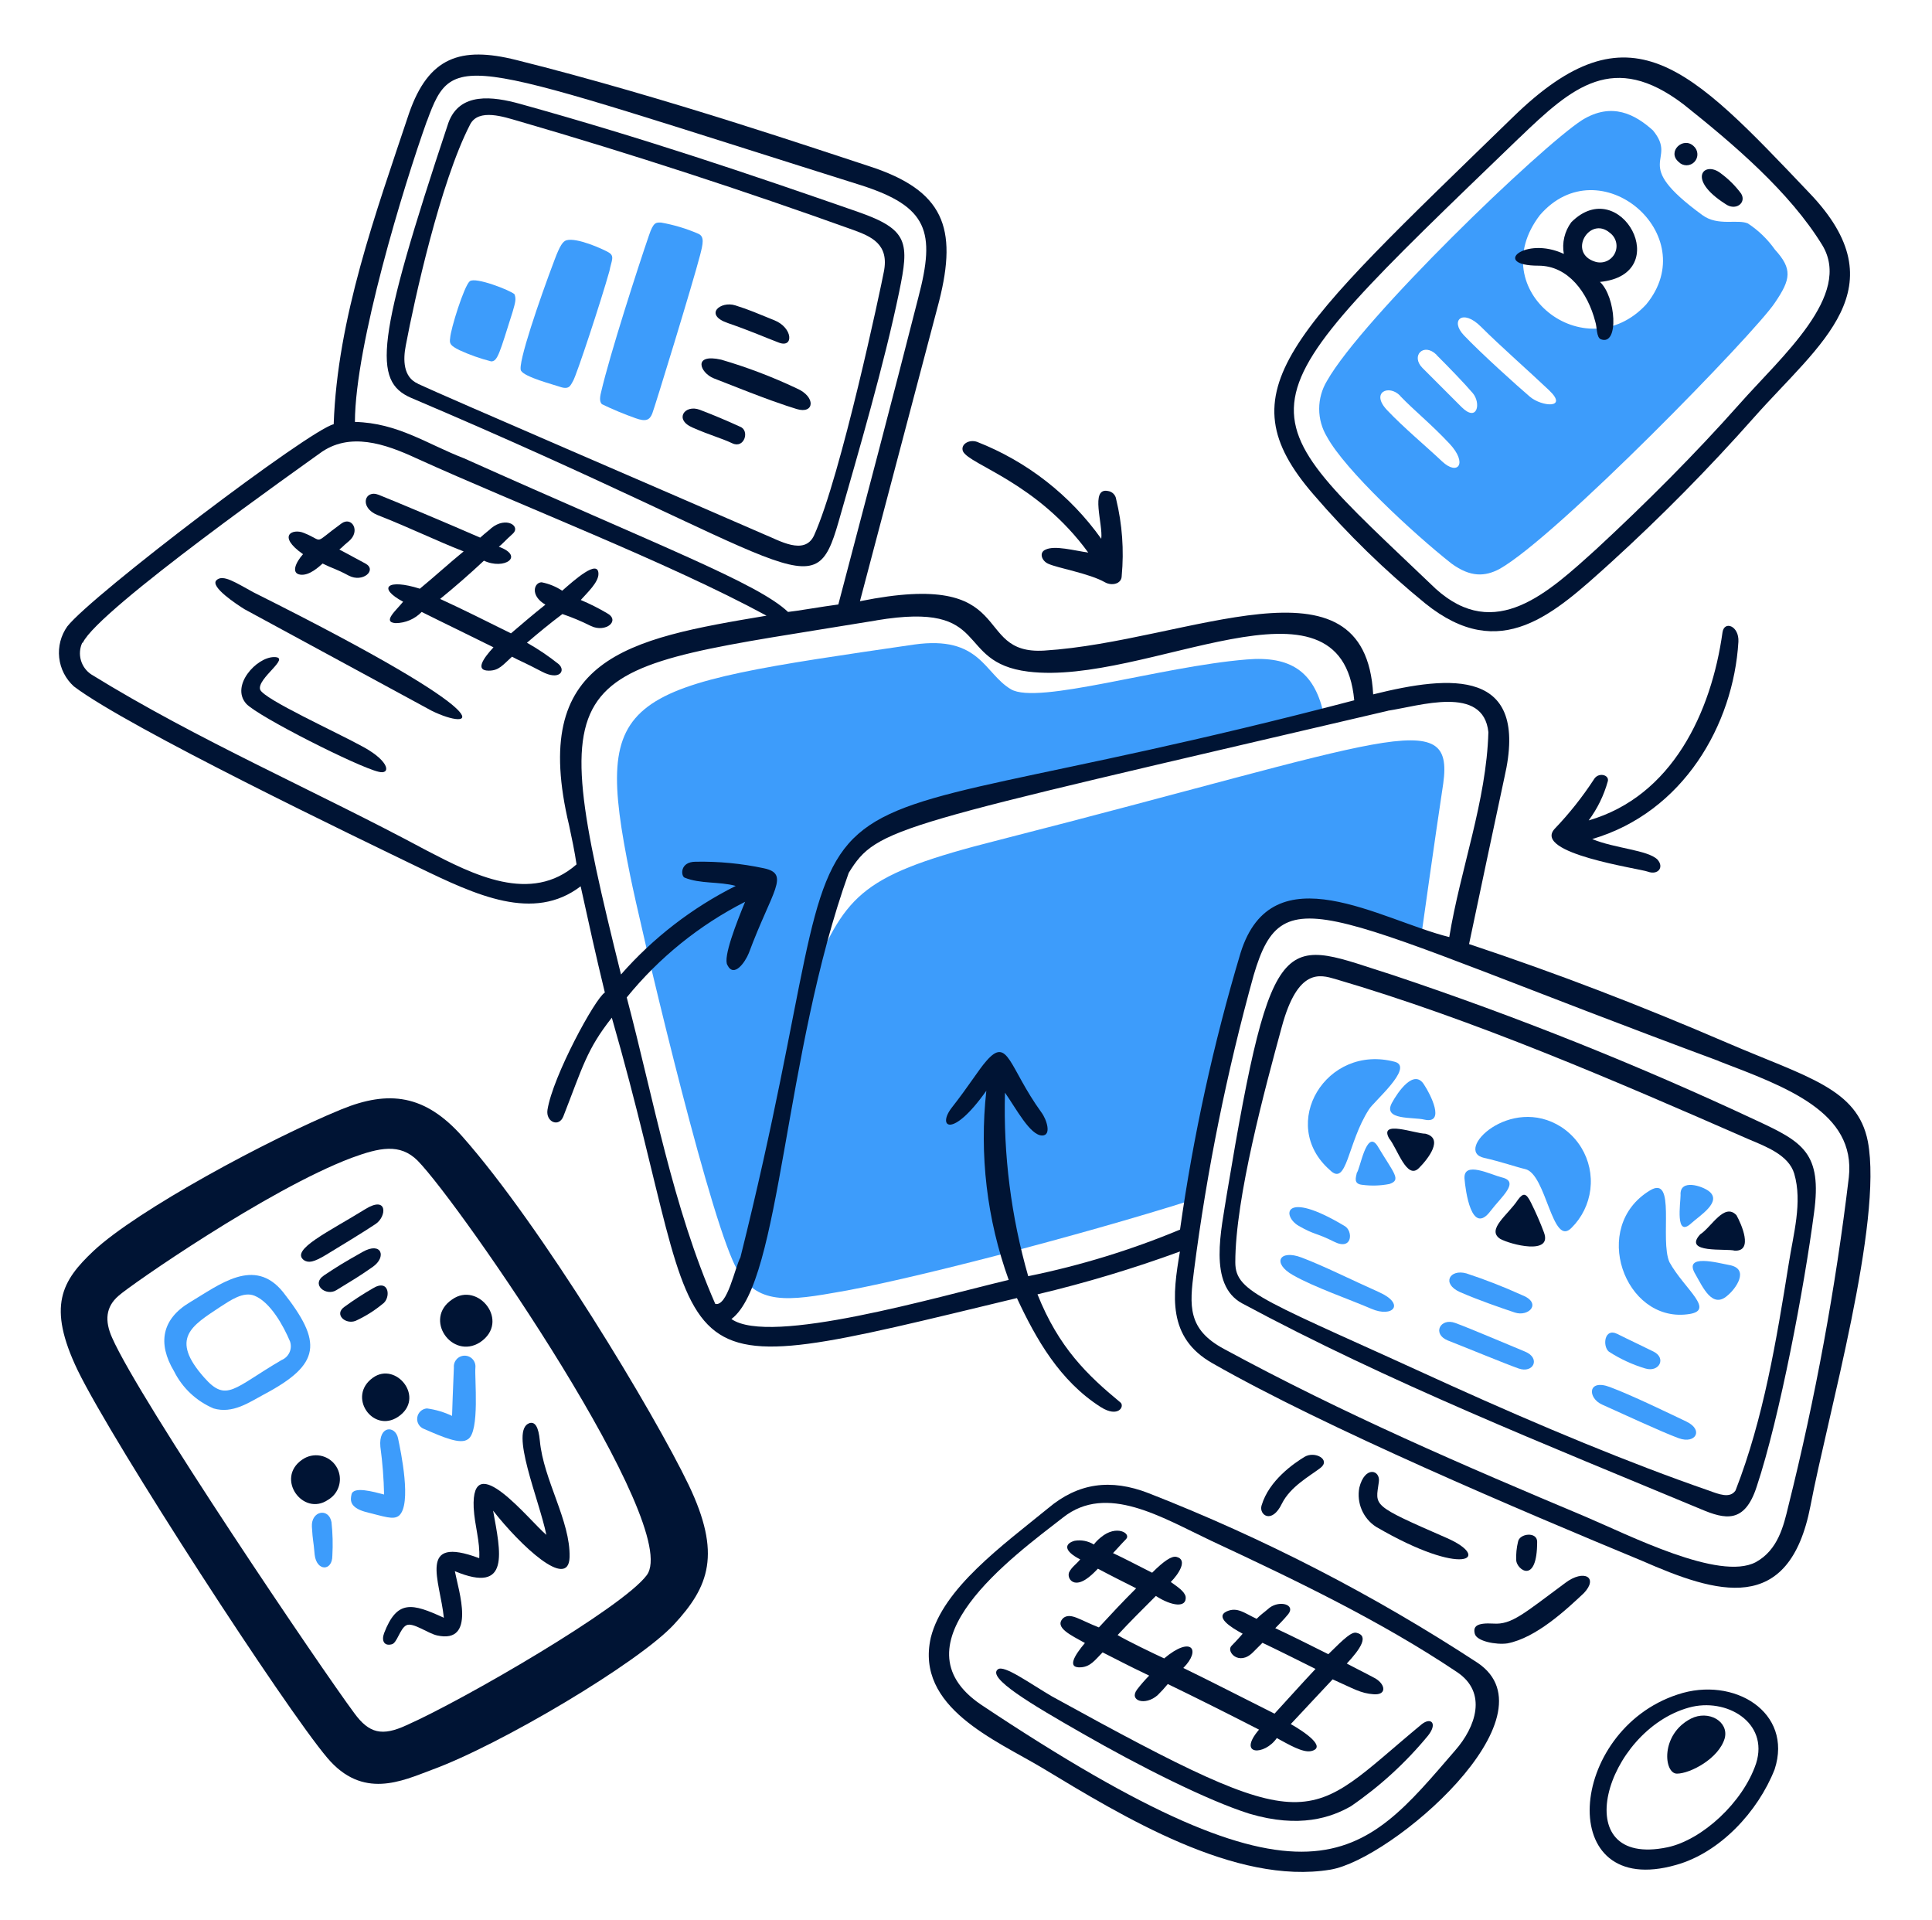 <svg width="156" height="155" viewBox="0 0 156 155" fill="none" xmlns="http://www.w3.org/2000/svg">
<path d="M48.607 32.634C49.489 33.059 50.394 33.435 51.317 33.761C52.143 34.062 52.459 33.916 52.668 33.383C52.876 32.85 55.902 23.007 56.528 20.599C56.759 19.695 56.906 19.093 56.381 18.869C55.416 18.451 54.406 18.148 53.37 17.966C52.992 17.966 52.768 17.889 52.397 19.016C51.564 21.425 49.232 28.643 48.537 31.654C48.383 32.256 48.46 32.48 48.607 32.634Z" fill="#3D9CFB"/>
<path d="M104.416 102.949C106.145 103.929 109.002 104.909 110.731 105.658C112.46 106.407 113.518 105.28 111.333 104.307C109.148 103.335 106.894 102.2 105.095 101.52C103.297 100.841 102.687 101.976 104.416 102.949Z" fill="#3D9CFB"/>
<path d="M104.863 98.965C106.222 99.737 106.222 99.49 107.727 100.246C109.233 101.003 109.271 99.343 108.553 98.965C103.62 96.008 103.489 98.154 104.863 98.965Z" fill="#3D9CFB"/>
<path d="M112.645 85.725C107.079 84.227 103.165 90.766 107.38 94.456C108.777 95.854 108.785 92.272 110.537 89.562C110.885 88.96 114.189 86.18 112.645 85.725Z" fill="#3D9CFB"/>
<path d="M45.148 31.206C45.974 31.507 46.052 31.128 46.276 30.75C46.577 30.225 48.538 24.281 49.209 21.88C49.364 21.046 49.665 20.675 49.14 20.374C48.615 20.073 46.577 19.17 45.751 19.394C45.45 19.471 45.203 19.842 44.778 20.976C43.589 24.111 41.767 29.399 42.068 29.924C42.369 30.449 44.708 31.051 45.148 31.206Z" fill="#3D9CFB"/>
<path d="M50.885 70.686C51.711 74.747 56.752 96.255 59.154 101.744C60.659 105.21 63.014 105.133 67.275 104.376C72.841 103.481 87.207 99.744 96.309 96.857C96.309 96.857 99.011 76.329 103.003 74.067C106.538 72.114 114.737 75.727 114.737 75.727C114.737 75.727 115.864 67.675 116.536 63.244C117.416 56.875 112.205 59.762 80.591 67.83C69.606 70.609 68.409 72.114 65.545 78.73C66.371 73.697 67.089 68.694 70.439 66.78C74.299 64.595 89.987 61.283 106.84 57.454C106.068 54.219 104.207 52.938 100.664 53.239C93.669 53.81 83.803 56.921 81.633 55.647C79.464 54.373 79.155 51.285 73.813 52.034C50.112 55.493 47.843 55.694 50.885 70.686H50.885Z" fill="#3D9CFB"/>
<path d="M25.408 125.514C25.563 126.865 26.836 126.865 26.836 125.592C26.887 124.688 26.864 123.782 26.767 122.882C26.535 121.678 25.107 121.979 25.184 123.26C25.262 124.542 25.292 124.163 25.408 125.514Z" fill="#3D9CFB"/>
<path d="M37.105 28.272C37.927 28.649 38.782 28.951 39.66 29.175C40.185 29.175 40.339 28.496 41.389 25.184C41.613 24.412 41.69 24.134 41.544 23.756C41.243 23.454 38.386 22.327 37.93 22.706C37.474 23.084 36.386 26.566 36.347 27.291C36.278 27.739 36.347 27.894 37.104 28.272H37.105Z" fill="#3D9CFB"/>
<path d="M17.248 113.703C18.792 114.158 20.12 113.209 21.309 112.575C25.941 110.12 26.049 108.368 22.853 104.307C20.537 101.443 17.735 103.705 15.334 105.133C13.072 106.484 12.701 108.438 14.052 110.699C14.725 112.05 15.858 113.116 17.248 113.703ZM17.773 105.512C18.599 104.979 19.657 104.23 20.56 104.608C21.834 105.133 22.876 107.009 23.417 108.291C23.517 108.581 23.502 108.899 23.376 109.178C23.25 109.458 23.021 109.679 22.737 109.796C18.877 112.05 18.298 113.255 16.5 111.224C13.674 108.044 15.488 107.032 17.773 105.512Z" fill="#3D9CFB"/>
<path d="M29.508 122.056C31.052 122.434 31.763 122.727 32.218 122.357C33.268 121.454 32.364 117.169 32.14 116.111C31.916 115.054 30.558 115.061 30.712 116.791C30.886 118.071 30.987 119.359 31.013 120.651C30.11 120.419 28.527 119.971 28.381 120.651C28.303 121.037 28.157 121.678 29.508 122.056H29.508Z" fill="#3D9CFB"/>
<path d="M34.248 115.362C35.792 116.034 37.182 116.636 37.784 116.188C38.757 115.586 38.309 111.224 38.386 110.398C38.398 110.277 38.383 110.155 38.345 110.04C38.307 109.925 38.245 109.819 38.163 109.729C38.081 109.639 37.981 109.567 37.87 109.518C37.759 109.469 37.639 109.444 37.517 109.444C37.396 109.444 37.276 109.469 37.165 109.518C37.054 109.567 36.954 109.639 36.872 109.729C36.791 109.819 36.728 109.925 36.69 110.04C36.652 110.155 36.638 110.277 36.649 110.398C36.58 111.826 36.502 114.305 36.502 114.305C35.861 114 35.176 113.797 34.472 113.702C34.277 113.717 34.093 113.799 33.95 113.934C33.808 114.068 33.716 114.248 33.691 114.442C33.664 114.636 33.705 114.833 33.807 115.001C33.908 115.168 34.064 115.296 34.248 115.362Z" fill="#3D9CFB"/>
<path d="M109.557 94.68C109.487 95.051 109.256 95.584 110.012 95.653C110.737 95.748 111.472 95.724 112.189 95.584C113.177 95.252 112.56 94.742 111.217 92.496C110.329 91.144 109.827 94.379 109.557 94.68Z" fill="#3D9CFB"/>
<path d="M136.578 98.741C137.249 98.131 139.048 97.035 138.014 96.186C137.473 95.746 135.605 95.128 135.698 96.487C135.698 97.105 135.234 100 136.578 98.741Z" fill="#3D9CFB"/>
<path d="M133.219 96.108C128.379 99.042 131.181 106.723 136.23 106.106C138.639 105.843 136.029 104.114 134.802 101.898C133.999 100.107 135.373 94.788 133.219 96.108Z" fill="#3D9CFB"/>
<path d="M117.2 45.495C118.744 46.623 119.909 46.545 121.06 45.943C125.645 43.388 141.742 26.844 143.317 24.435C144.598 22.551 144.753 21.725 143.317 20.15C142.729 19.318 141.991 18.603 141.14 18.043C140.314 17.665 138.715 18.29 137.457 17.363C131.513 13.025 135.573 13.079 133.466 10.524C132.038 9.242 130.162 8.207 127.753 9.69C124.364 11.874 109.997 25.709 107.148 30.75C106.736 31.431 106.518 32.212 106.518 33.008C106.518 33.804 106.736 34.585 107.148 35.266C108.623 37.968 114.119 43.064 117.2 45.495ZM124.341 17.363C129.158 11.797 137.581 18.946 132.918 24.582C128.031 29.847 119.678 23.455 124.341 17.363ZM119.593 26.388C121.137 27.932 123.499 30.001 125.082 31.507C126.664 33.012 124.495 32.842 123.538 32.032C122.581 31.221 119.554 28.496 118.203 27.068C117.053 25.863 118.103 24.883 119.593 26.388ZM115.98 28.642C117.038 29.7 118.219 30.92 118.913 31.73C119.608 32.541 119.292 34.139 118.01 32.858L114.853 29.7C113.888 28.72 114.961 27.623 115.995 28.642H115.98ZM113.046 31.954C114.227 33.182 115.532 34.209 117.037 35.814C118.543 37.42 117.709 38.447 116.435 37.243C115.162 36.038 113.347 34.533 111.996 33.105C110.645 31.677 112.143 30.997 113.062 31.954H113.046Z" fill="#3D9CFB"/>
<path d="M115.015 87.609C114.189 86.181 112.838 88.211 112.39 89.037C111.618 90.465 114.12 90.164 115.015 90.388C116.752 90.766 115.471 88.288 115.015 87.609Z" fill="#3D9CFB"/>
<path d="M129.907 109.117C130.816 109.706 131.803 110.164 132.841 110.475C133.976 110.823 134.57 109.642 133.52 109.117C132.47 108.592 131.636 108.213 130.587 107.688C129.537 107.163 129.382 108.684 129.907 109.117Z" fill="#3D9CFB"/>
<path d="M136.901 102.879C137.503 103.929 138.26 105.658 139.464 104.608C140.136 104.075 141.34 102.423 139.611 102.122C138.785 101.976 135.851 101.149 136.901 102.879Z" fill="#3D9CFB"/>
<path d="M117.88 104.307C119.424 104.979 121.184 105.581 122.311 105.959C123.438 106.338 124.573 105.187 122.844 104.531C121.396 103.876 119.914 103.299 118.405 102.802C117.054 102.424 116.374 103.628 117.88 104.307Z" fill="#3D9CFB"/>
<path d="M116.899 108.214C118.25 108.739 121.4 110.043 122.612 110.476C123.824 110.908 124.418 109.642 123.144 109.117C121.871 108.592 118.705 107.241 117.501 106.801C116.297 106.361 115.617 107.689 116.899 108.214Z" fill="#3D9CFB"/>
<path d="M123.145 94.379C124.874 94.75 125.322 100.772 126.904 99.112C127.74 98.279 128.271 97.191 128.414 96.02C128.556 94.85 128.301 93.665 127.689 92.657C127.283 91.989 126.732 91.419 126.078 90.99C121.956 88.335 117.332 92.92 119.833 93.476C121.184 93.777 122.465 94.225 123.145 94.379Z" fill="#3D9CFB"/>
<path d="M118.25 95.128C118.327 96.108 118.813 99.814 120.357 97.76C121.214 96.626 122.758 95.398 121.261 95.051C120.365 94.827 118.18 93.7 118.25 95.128Z" fill="#3D9CFB"/>
<path d="M129.382 113.401C130.587 113.934 134.207 115.624 135.559 116.111C136.91 116.597 137.589 115.439 136.161 114.76C134.732 114.08 131.799 112.652 129.985 111.973C128.17 111.293 128.178 112.876 129.382 113.401Z" fill="#3D9CFB"/>
<path d="M58.767 26.08C60.721 26.759 61.693 27.207 62.898 27.663C64.102 28.118 64.025 26.458 62.527 25.856C61.029 25.254 60.566 25.03 59.37 24.652C58.173 24.273 56.806 25.408 58.767 26.08Z" fill="#001434"/>
<path d="M64.325 31.352C62.359 30.421 60.322 29.646 58.234 29.036C55.918 28.511 56.505 30.086 57.632 30.542C62.264 32.379 63.298 32.696 64.325 33.02C65.761 33.46 65.908 32.032 64.325 31.352Z" fill="#001434"/>
<path d="M99.073 96.332C98.625 99.266 97.529 103.705 100.277 105.21C112.159 111.602 124.874 116.636 137.334 121.832C139.287 122.658 140.87 123.028 141.842 120.025C143.718 114.397 145.702 103.813 146.474 97.915C147.138 93.082 145.571 92.194 141.842 90.465C132.298 85.992 122.502 82.074 112.506 78.73C103.636 75.943 102.786 74.052 99.073 96.332ZM107.797 79.031C119.022 82.32 130.362 87.23 141.194 91.97C142.622 92.572 144.428 93.252 144.876 94.749C145.556 97.066 144.799 99.644 144.428 102.045C143.448 108.144 142.398 114.536 140.136 120.326C139.688 120.998 138.785 120.627 137.959 120.326C131.636 118.141 124.418 115.138 117.115 111.834C102.061 104.932 99.745 104.407 99.745 101.906C99.745 96.703 102.146 87.863 103.504 82.876C104.794 78.136 106.592 78.684 107.797 79.031Z" fill="#001434"/>
<path d="M29.353 60.31C27.176 59.106 21.309 56.45 21.008 55.678C20.707 54.783 23.563 53.046 22.135 53.046C20.707 53.046 18.599 55.362 19.881 56.813C20.83 57.84 28.898 61.916 30.558 62.302C31.538 62.565 31.538 61.515 29.353 60.31Z" fill="#001434"/>
<path d="M59.74 34.44C58.676 33.953 57.597 33.499 56.505 33.082C55.301 32.626 54.405 33.854 55.903 34.51C57.4 35.166 58.165 35.336 59.138 35.791C60.11 36.247 60.566 34.734 59.74 34.44Z" fill="#001434"/>
<path d="M67.715 42.106C69.336 36.44 71.397 29.399 72.601 23.578C73.427 19.587 73.373 18.537 69.289 17.109C60.419 14.021 51.996 11.165 41.991 8.385C39.814 7.783 37.104 7.405 36.201 9.929C30.334 27.547 30.102 30.773 33.19 32.117C64.85 45.565 65.646 49.325 67.715 42.106ZM33.746 30.974C32.542 30.449 32.542 29.021 32.766 27.886C33.445 24.273 35.545 14.723 37.954 10.06C38.633 8.709 40.741 9.458 41.814 9.759C51.139 12.469 60.087 15.403 68.888 18.56C70.316 19.085 71.822 19.687 71.366 21.942C71.142 23.146 67.907 38.416 65.731 43.226C64.959 44.886 62.874 43.604 61.739 43.156C54.173 39.852 35.977 32.032 33.723 30.974H33.746Z" fill="#001434"/>
<path d="M19.735 49.178L34.851 57.377C38.14 59.006 41.629 58.396 20.484 47.827C19.056 47.055 17.997 46.322 17.472 46.847C16.947 47.372 19.132 48.8 19.734 49.178H19.735Z" fill="#001434"/>
<path d="M30.489 41.581C33.345 42.709 35.121 43.612 37.437 44.515C36.155 45.565 35.183 46.468 33.901 47.526C31.269 46.692 30.442 47.449 32.55 48.576C32.017 49.255 30.821 50.228 31.948 50.305C32.34 50.302 32.728 50.22 33.089 50.065C33.45 49.91 33.776 49.685 34.048 49.402C36.009 50.382 37.584 51.131 39.846 52.258C39.012 53.161 38.34 54.142 39.467 54.142C40.293 54.142 40.594 53.687 41.343 53.015C41.876 53.316 42.324 53.463 43.752 54.219C45.18 54.976 45.705 54.142 45.111 53.617C44.305 52.971 43.448 52.393 42.548 51.888C43.451 51.116 44.431 50.305 45.412 49.572C46.205 49.84 46.979 50.166 47.728 50.544C48.917 51.1 50.129 50.097 49.002 49.495C48.323 49.095 47.619 48.742 46.894 48.437C47.427 47.842 48.322 47.009 48.322 46.337C48.322 45.079 46.338 46.862 45.396 47.688C44.893 47.356 44.329 47.125 43.736 47.009C43.134 47.009 42.764 48.066 44.038 48.815C43.065 49.587 42.162 50.359 41.258 51.131C39.297 50.158 37.344 49.178 35.538 48.352C36.752 47.364 37.931 46.334 39.074 45.264C40.718 46.036 42.393 44.909 40.278 44.137C40.579 43.913 40.733 43.689 41.405 43.087C42.077 42.485 40.88 41.659 39.676 42.631C39.529 42.786 39.297 42.932 38.773 43.403C36.364 42.346 31.709 40.393 30.574 39.945C29.439 39.497 28.983 40.979 30.489 41.581Z" fill="#001434"/>
<path d="M37.329 91.746C34.318 88.357 31.392 87.987 27.555 89.562C21.688 91.97 11.081 97.683 7.545 100.995C4.989 103.404 3.785 105.434 6.271 110.622C9.204 116.636 23.039 137.92 26.428 141.911C29.284 145.293 32.442 143.787 34.851 142.884C40.417 140.854 51.541 134.238 54.406 131.157C57.27 128.077 58.266 125.437 55.602 119.871C52.823 114.088 43.721 98.965 37.329 91.746ZM52.221 127.166C50.267 129.799 37.406 137.249 32.82 139.279C30.859 140.182 29.809 139.951 28.605 138.299C25.973 134.763 11.304 113.1 9.05 107.99C8.448 106.638 8.525 105.511 9.575 104.608C10.409 103.836 21.611 96.031 28.381 93.476C30.635 92.65 32.288 92.271 33.723 93.7C37.182 97.235 55.154 123.26 52.221 127.166Z" fill="#001434"/>
<path d="M24.467 44.739C23.865 45.418 23.494 46.283 24.243 46.391C24.992 46.499 25.787 45.719 26.049 45.495C26.953 45.943 27.022 45.866 28.157 46.468C29.292 47.07 30.473 46.02 29.508 45.495C28.543 44.971 27.964 44.662 27.4 44.361C27.701 44.137 27.624 44.137 28.172 43.689C29.145 42.863 28.396 41.659 27.57 42.261C25.185 43.99 26.25 43.712 24.559 43.033C23.641 42.631 22.32 43.233 24.467 44.739H24.467Z" fill="#001434"/>
<path d="M5.969 55.416C10.431 58.79 29.044 67.722 33.761 70.007C38.478 72.292 43.087 74.446 46.885 71.551C47.565 74.639 48.09 77.04 48.839 80.128C48.066 80.576 44.631 86.891 44.206 89.6C44.06 90.581 45.133 91.036 45.488 90.125C47.032 86.18 47.372 84.721 49.402 82.158C57.825 111.41 51.502 112.166 82.112 104.793C83.656 108.105 85.571 111.487 88.883 113.594C90.311 114.498 90.836 113.517 90.465 113.216C87.786 111.008 85.486 108.785 83.772 104.492C87.671 103.566 91.511 102.411 95.275 101.034C94.673 104.57 94.225 107.982 97.907 110.059C107.025 115.27 122.882 121.986 132.578 126.001C138.592 128.633 144.459 130.517 146.189 121.561C147.563 114.312 152.048 98.679 150.821 92.156C149.987 87.871 145.926 86.968 139.464 84.189C132.47 81.178 125.846 78.622 118.62 76.214C119.601 71.582 120.504 67.266 121.477 62.75C123.507 53.949 117.192 54.482 110.877 56.057C110.244 44.199 95.9 51.803 84.328 52.521C78.306 52.899 82.444 45.905 69.436 48.537L75.828 24.32C77.333 18.375 76.206 15.372 70.184 13.419C66.494 12.23 53.888 7.891 41.682 4.842C37.173 3.715 34.61 4.618 33.036 9.126C30.326 17.248 27.245 25.671 26.944 34.248C24.991 34.703 7.459 48.005 5.436 50.568C4.915 51.301 4.682 52.199 4.78 53.093C4.878 53.987 5.301 54.814 5.969 55.416ZM138.754 85.655C144.243 87.755 149.863 89.778 149.284 95.051C148.214 103.994 146.582 112.862 144.398 121.6C144.019 123.183 143.564 125.136 141.765 126.116C138.831 127.66 131.536 123.932 128 122.434C118.149 118.296 108.522 114.158 98.818 108.893C95.885 107.31 96.039 105.434 96.41 102.578C97.446 94.524 99.056 86.555 101.227 78.731C103.666 70.447 106.747 73.79 138.785 85.655H138.754ZM112.058 57.377C114.614 56.998 119.778 55.269 120.18 59.106C120.025 64.672 117.918 70.161 117.022 75.65C111.526 74.299 102.732 68.702 100.169 76.932C97.981 84.243 96.347 91.709 95.282 99.266C91.327 100.913 87.222 102.172 83.023 103.026C81.642 98.213 81.009 93.216 81.147 88.211C82.05 89.492 83.177 91.669 84.15 91.669C84.922 91.669 84.528 90.388 84.081 89.793C81.464 86.173 81.402 83.617 79.642 85.655C79.04 86.327 78.244 87.647 76.855 89.415C75.65 90.959 76.855 91.994 79.642 88.056C79.069 93.218 79.687 98.442 81.448 103.327C75.728 104.678 62.148 108.669 59.06 106.484C63.074 103.473 63.267 85.123 68.532 70.462C70.856 66.726 71.976 66.757 112.089 57.377H112.058ZM70.763 50.081C80.244 48.499 76.94 53.463 83.023 54.219C92.565 55.408 108.314 45.287 109.348 56.535C57.454 70.146 70.987 56.682 59.786 101.505C59.338 102.331 58.736 105.496 57.755 105.264C54.297 97.367 52.791 88.797 50.606 80.522C53.218 77.309 56.474 74.679 60.164 72.802C59.484 74.454 58.357 77.31 58.736 77.912C59.261 78.97 60.164 77.688 60.465 76.939C62.341 71.898 63.846 70.547 61.662 70.092C59.858 69.708 58.016 69.532 56.173 69.567C54.899 69.567 54.968 70.694 55.269 70.848C56.551 71.373 58.056 71.149 59.407 71.52C55.887 73.284 52.742 75.711 50.143 78.669C43.72 52.791 45.303 54.289 70.794 50.081H70.763ZM34.479 9.767C36.641 3.854 37.189 4.788 69.528 14.955C74.932 16.684 75.542 18.715 74.16 23.98C72.053 32.256 69.868 40.532 67.691 48.8C66.487 48.954 64.379 49.325 63.63 49.402C61.191 47.086 53.378 44.129 37.459 36.996C34.526 35.869 32.117 34.139 28.658 34.062C28.681 27.809 32.603 14.986 34.471 9.767H34.479ZM6.687 51.888C7.922 49.217 24.698 37.42 25.794 36.617C28.203 34.811 31.136 35.846 33.615 36.996C41.891 40.755 53.996 45.418 61.893 49.703C50.614 51.587 42.717 53.084 45.951 66.626C46.175 67.675 46.399 68.733 46.553 69.783C42.863 73.018 38.2 70.609 34.441 68.656C25.493 63.846 16.013 59.785 7.366 54.443C6.961 54.173 6.665 53.768 6.532 53.299C6.399 52.831 6.438 52.33 6.641 51.888H6.687Z" fill="#001434"/>
<path d="M115.093 48.723C121.184 53.618 125.476 49.557 130.062 45.419C134.129 41.718 137.995 37.8 141.642 33.684C146.907 27.74 153.454 23.232 146.081 15.558C136.408 5.39 131.637 0.21 122.149 9.467C104.092 27.03 98.749 31.484 106.068 39.93C108.811 43.121 111.831 46.064 115.093 48.723ZM122.689 11.119C126.974 6.988 130.286 4.132 135.929 8.417C139.99 11.651 144.498 15.488 147.131 19.773C149.617 23.834 143.827 28.798 140.438 32.635C136.832 36.695 132.918 40.602 128.935 44.292C125.021 47.828 120.736 51.888 115.919 47.526C100.077 32.372 99.205 33.754 122.682 11.119H122.689Z" fill="#001434"/>
<path d="M124.225 21.448C126.634 21.448 128.209 23.633 128.811 25.964C128.965 26.412 128.888 27.245 129.267 27.392C130.757 27.948 130.471 23.934 129.189 22.76C135.28 22.158 130.841 13.959 126.873 17.943C126.605 18.305 126.413 18.719 126.309 19.159C126.205 19.598 126.193 20.054 126.271 20.498C123.137 19.024 120.365 21.448 124.225 21.448ZM130.015 18.815C130.26 19.006 130.431 19.276 130.497 19.579C130.563 19.883 130.521 20.199 130.378 20.475C130.235 20.75 129.999 20.967 129.713 21.087C129.427 21.206 129.108 21.222 128.811 21.131C126.541 20.436 128.34 17.395 129.985 18.792L130.015 18.815Z" fill="#001434"/>
<path d="M135.551 13.079C135.633 13.164 135.733 13.232 135.842 13.277C135.952 13.322 136.07 13.345 136.188 13.344C136.307 13.342 136.424 13.317 136.533 13.269C136.642 13.222 136.74 13.152 136.821 13.066C136.902 12.979 136.965 12.877 137.005 12.766C137.046 12.654 137.063 12.536 137.057 12.418C137.051 12.299 137.021 12.183 136.969 12.077C136.917 11.97 136.844 11.875 136.755 11.797C135.906 10.987 134.57 12.253 135.551 13.079Z" fill="#001434"/>
<path d="M139.31 16.461C140.137 17.063 141.04 16.384 140.592 15.635C140.126 15.003 139.566 14.446 138.932 13.983C137.612 12.956 136.145 14.446 139.31 16.461Z" fill="#001434"/>
<path d="M87.871 44.608C86.744 44.453 85.162 44.005 84.413 44.376C83.88 44.608 84.112 45.279 84.637 45.511C85.463 45.882 87.941 46.283 89.222 47.009C89.747 47.31 90.573 47.163 90.573 46.484C90.766 44.415 90.616 42.327 90.126 40.308C90.104 40.136 90.025 39.977 89.902 39.855C89.778 39.733 89.618 39.656 89.446 39.636C88.01 39.366 89.076 42.338 88.921 43.496C86.407 39.967 82.92 37.247 78.885 35.668C78.214 35.444 77.534 35.899 77.758 36.44C78.299 37.536 83.734 38.933 87.871 44.608Z" fill="#001434"/>
<path d="M140.368 51.811C140.437 50.529 139.233 50.082 139.086 51.039C138.183 57.508 135.025 64.279 128.278 66.232C128.982 65.283 129.506 64.213 129.822 63.075C129.969 62.55 129.05 62.303 128.695 62.928C127.766 64.351 126.706 65.685 125.53 66.912C123.716 68.903 132.432 70.123 133.057 70.37C133.883 70.671 134.392 70.007 133.829 69.39C133.057 68.618 130.37 68.494 128.564 67.737C135.921 65.576 139.966 58.504 140.368 51.811Z" fill="#001434"/>
<path d="M140.067 100.964C141.611 101.042 140.592 98.787 140.214 98.108C139.233 97.05 138.183 99.081 137.28 99.652C135.852 101.219 139.387 100.771 140.067 100.964Z" fill="#001434"/>
<path d="M121.137 100.015C121.963 100.471 125.375 101.359 124.665 99.49C124.38 98.718 123.994 97.838 123.615 97.082C123.237 96.325 123.013 96.256 122.565 96.858C121.786 98.062 119.979 99.266 121.137 100.015Z" fill="#001434"/>
<path d="M114.568 94.302C115.34 93.53 116.598 91.894 115.093 91.523C114.267 91.523 111.333 90.388 112.159 91.894C112.838 92.72 113.587 95.283 114.568 94.302Z" fill="#001434"/>
<path d="M31.014 131.845C30.79 132.447 31.014 132.902 31.616 132.748C32.064 132.671 32.288 131.459 32.821 131.204C33.353 130.949 34.55 131.868 35.299 132.03C38.472 132.725 37.028 128.425 36.727 126.842C41.243 128.726 40.417 125.298 39.815 121.955C41.992 124.742 45.906 128.425 45.991 125.715C46.068 122.781 43.883 119.485 43.59 116.312C43.482 115.193 43.212 114.768 42.764 114.884C41.104 115.416 43.536 121.06 44.115 123.909C42.764 122.781 38.024 116.767 38.248 121.731C38.325 123.16 38.773 124.441 38.696 125.792C33.662 123.909 35.538 127.599 35.839 130.602C33.268 129.421 32.064 129.12 31.014 131.845Z" fill="#001434"/>
<path d="M135.474 136.793C126.542 139.703 125.499 153.368 135.327 150.558C138.863 149.577 141.943 146.273 143.294 142.838C144.8 138.221 139.99 135.288 135.474 136.793ZM141.797 142.359C140.739 145.517 137.435 148.535 134.648 149.13C126.38 150.859 129.607 139.727 136.377 137.851C139.388 137.017 142.847 139.047 141.797 142.359Z" fill="#001434"/>
<path d="M120.582 131.072C119.231 130.995 118.929 131.296 119.084 131.898C119.238 132.501 120.813 132.802 121.716 132.67C124.032 132.223 126.449 129.968 127.892 128.61C129.097 127.336 127.892 126.657 126.395 127.784C123.075 130.239 122.064 131.18 120.582 131.072Z" fill="#001434"/>
<path d="M124.118 124.464C124.118 123.631 122.689 123.785 122.574 124.464C122.455 124.954 122.406 125.458 122.427 125.962C122.465 126.711 124.118 127.985 124.118 124.464Z" fill="#001434"/>
<path d="M136.531 138.747C134.045 140.028 134.346 143.186 135.404 143.186C136.462 143.186 138.785 141.981 139.264 140.329C139.612 138.978 137.959 138.021 136.531 138.747Z" fill="#001434"/>
<path d="M109.758 120.102C109.645 120.703 109.713 121.324 109.953 121.886C110.194 122.448 110.596 122.926 111.109 123.259C118.25 127.421 120.496 125.768 116.822 124.163C110.646 121.468 111.07 121.6 111.333 119.646C111.487 118.666 110.206 118.295 109.758 120.102Z" fill="#001434"/>
<path d="M88.32 124.688C87.859 124.402 87.31 124.295 86.775 124.387C86.004 124.596 85.795 125.159 87.223 125.892C86.845 126.34 86.544 126.495 86.32 126.942C86.272 127.086 86.277 127.241 86.335 127.381C86.392 127.521 86.498 127.635 86.633 127.703C86.723 127.748 86.822 127.77 86.922 127.768C87.602 127.768 88.35 126.942 88.651 126.641C89.632 127.166 90.682 127.691 91.74 128.224C90.682 129.274 89.632 130.401 88.729 131.381C87.185 130.779 86.474 130.177 85.872 130.609C85.038 131.381 86.544 132.038 87.602 132.64C86.775 133.62 86.096 134.693 87.3 134.601C88.073 134.539 88.428 133.999 89.03 133.396C90.574 134.168 90.759 134.3 92.789 135.272C92.44 135.628 92.113 136.004 91.809 136.4C91.137 137.303 92.465 137.735 93.469 136.855C93.761 136.569 94.036 136.268 94.295 135.952C96.773 137.156 98.734 138.137 101.66 139.634C99.861 141.742 102.115 141.742 103.096 140.314C104.068 140.839 105.196 141.518 105.875 141.364C107.157 141.062 105.35 139.82 104.223 139.186C105.126 138.206 106.624 136.631 107.604 135.573C109.334 136.345 109.859 136.701 110.916 136.778C111.974 136.855 111.889 136.006 111.063 135.504C109.936 134.902 109.557 134.732 108.747 134.3C109.874 133.095 110.553 132.038 109.519 131.814C109.141 131.737 108.616 132.192 107.257 133.543C105.713 132.771 104.254 132.038 102.972 131.443C103.196 131.212 103.652 130.764 104.022 130.308C104.624 129.536 103.351 129.181 102.524 129.783C101.992 130.239 101.845 130.308 101.467 130.687C100.494 130.239 99.923 129.706 99.058 130.084C98.085 130.54 99.359 131.366 100.34 131.891C100.34 131.891 99.892 132.416 99.436 132.871C98.981 133.327 100.039 134.524 101.166 133.396L101.938 132.624C103.212 133.227 104.717 133.983 106.222 134.732C105.018 136.014 103.814 137.365 102.91 138.345C100.355 137.063 97.576 135.635 95.546 134.655C97.005 133.196 96.217 132.015 94.001 133.883C93.175 133.504 90.991 132.455 90.242 131.999C91.215 130.949 92.272 129.899 93.33 128.842C94.611 129.668 95.816 129.822 95.739 128.919C95.661 128.471 95.059 128.093 94.534 127.714C95.136 127.112 95.962 125.908 94.982 125.684C94.611 125.607 94.009 125.985 93.029 126.966C91.979 126.441 90.852 125.838 89.871 125.383C90.095 125.159 90.473 124.711 90.921 124.256C91.369 123.8 90.149 123.052 88.891 124.109C88.678 124.278 88.486 124.473 88.32 124.688Z" fill="#001434"/>
<path d="M103.513 121.376C104.192 120.025 105.697 119.199 106.601 118.52C107.504 117.841 106.161 117.107 105.327 117.617C104.493 118.126 102.47 119.5 101.868 121.531C101.629 122.28 102.687 123.106 103.513 121.376Z" fill="#001434"/>
<path d="M84.637 121.754C80.947 124.765 76.145 128.224 75.157 132.207C73.883 137.851 80.422 140.483 84.182 142.738C90.651 146.644 99.753 152.21 107.427 150.936C112.391 150.11 125.777 138.584 119.308 134.238C110.954 128.772 102.057 124.185 92.759 120.55C89.671 119.346 87.046 119.724 84.637 121.754ZM117.648 134.987C120.134 136.646 119.153 139.426 117.501 141.309C109.913 150.095 106.099 155.537 79.218 137.619C71.999 132.732 81.781 125.661 85.841 122.503C89.369 119.724 93.808 122.503 97.8 124.387C104.563 127.544 111.487 130.856 117.648 134.987Z" fill="#001434"/>
<path d="M84.938 136.948C83.132 135.89 81.078 134.385 80.576 134.763C79.673 135.442 83.209 137.55 87.416 139.951C92.002 142.583 97.499 145.355 100.88 146.42C104.941 147.624 107.496 146.721 109.079 145.818C111.416 144.216 113.516 142.293 115.317 140.105C116.089 139.125 115.548 138.6 114.792 139.202C105.28 147.076 106.516 148.829 84.938 136.948Z" fill="#001434"/>
<path d="M30.111 104.006C29.312 104.466 28.539 104.969 27.795 105.512C26.968 106.106 27.872 106.94 28.698 106.639C29.48 106.283 30.212 105.827 30.875 105.28C31.585 104.824 31.462 103.18 30.111 104.006Z" fill="#001434"/>
<path d="M29.269 101.073C27.725 101.945 27.308 102.2 26.181 102.949C25.054 103.697 26.336 104.678 27.162 104.153C28.513 103.327 28.945 103.08 30.095 102.277C31.246 101.474 30.813 100.192 29.269 101.073Z" fill="#001434"/>
<path d="M38.756 108.368C41.242 106.708 38.609 103.404 36.502 104.909C34.17 106.484 36.502 109.796 38.756 108.368Z" fill="#001434"/>
<path d="M32.141 114.382C34.395 112.876 31.986 109.873 30.11 111.224C28.003 112.73 30.11 115.733 32.141 114.382Z" fill="#001434"/>
<path d="M24.544 101.736C24.922 101.968 25.316 101.914 26.351 101.288C27.385 100.663 29.439 99.412 30.334 98.81C31.23 98.208 31.315 96.494 29.508 97.606C26.59 99.42 23.401 100.895 24.544 101.736Z" fill="#001434"/>
<path d="M24.397 117.84C22.212 119.346 24.467 122.472 26.497 121.075C26.835 120.875 27.104 120.578 27.268 120.222C27.432 119.866 27.485 119.468 27.417 119.082C27.372 118.825 27.276 118.581 27.134 118.362C26.993 118.144 26.808 117.957 26.592 117.812C26.376 117.667 26.133 117.567 25.877 117.518C25.622 117.469 25.359 117.472 25.105 117.528C24.85 117.583 24.61 117.69 24.397 117.84Z" fill="#001434"/>
</svg>
